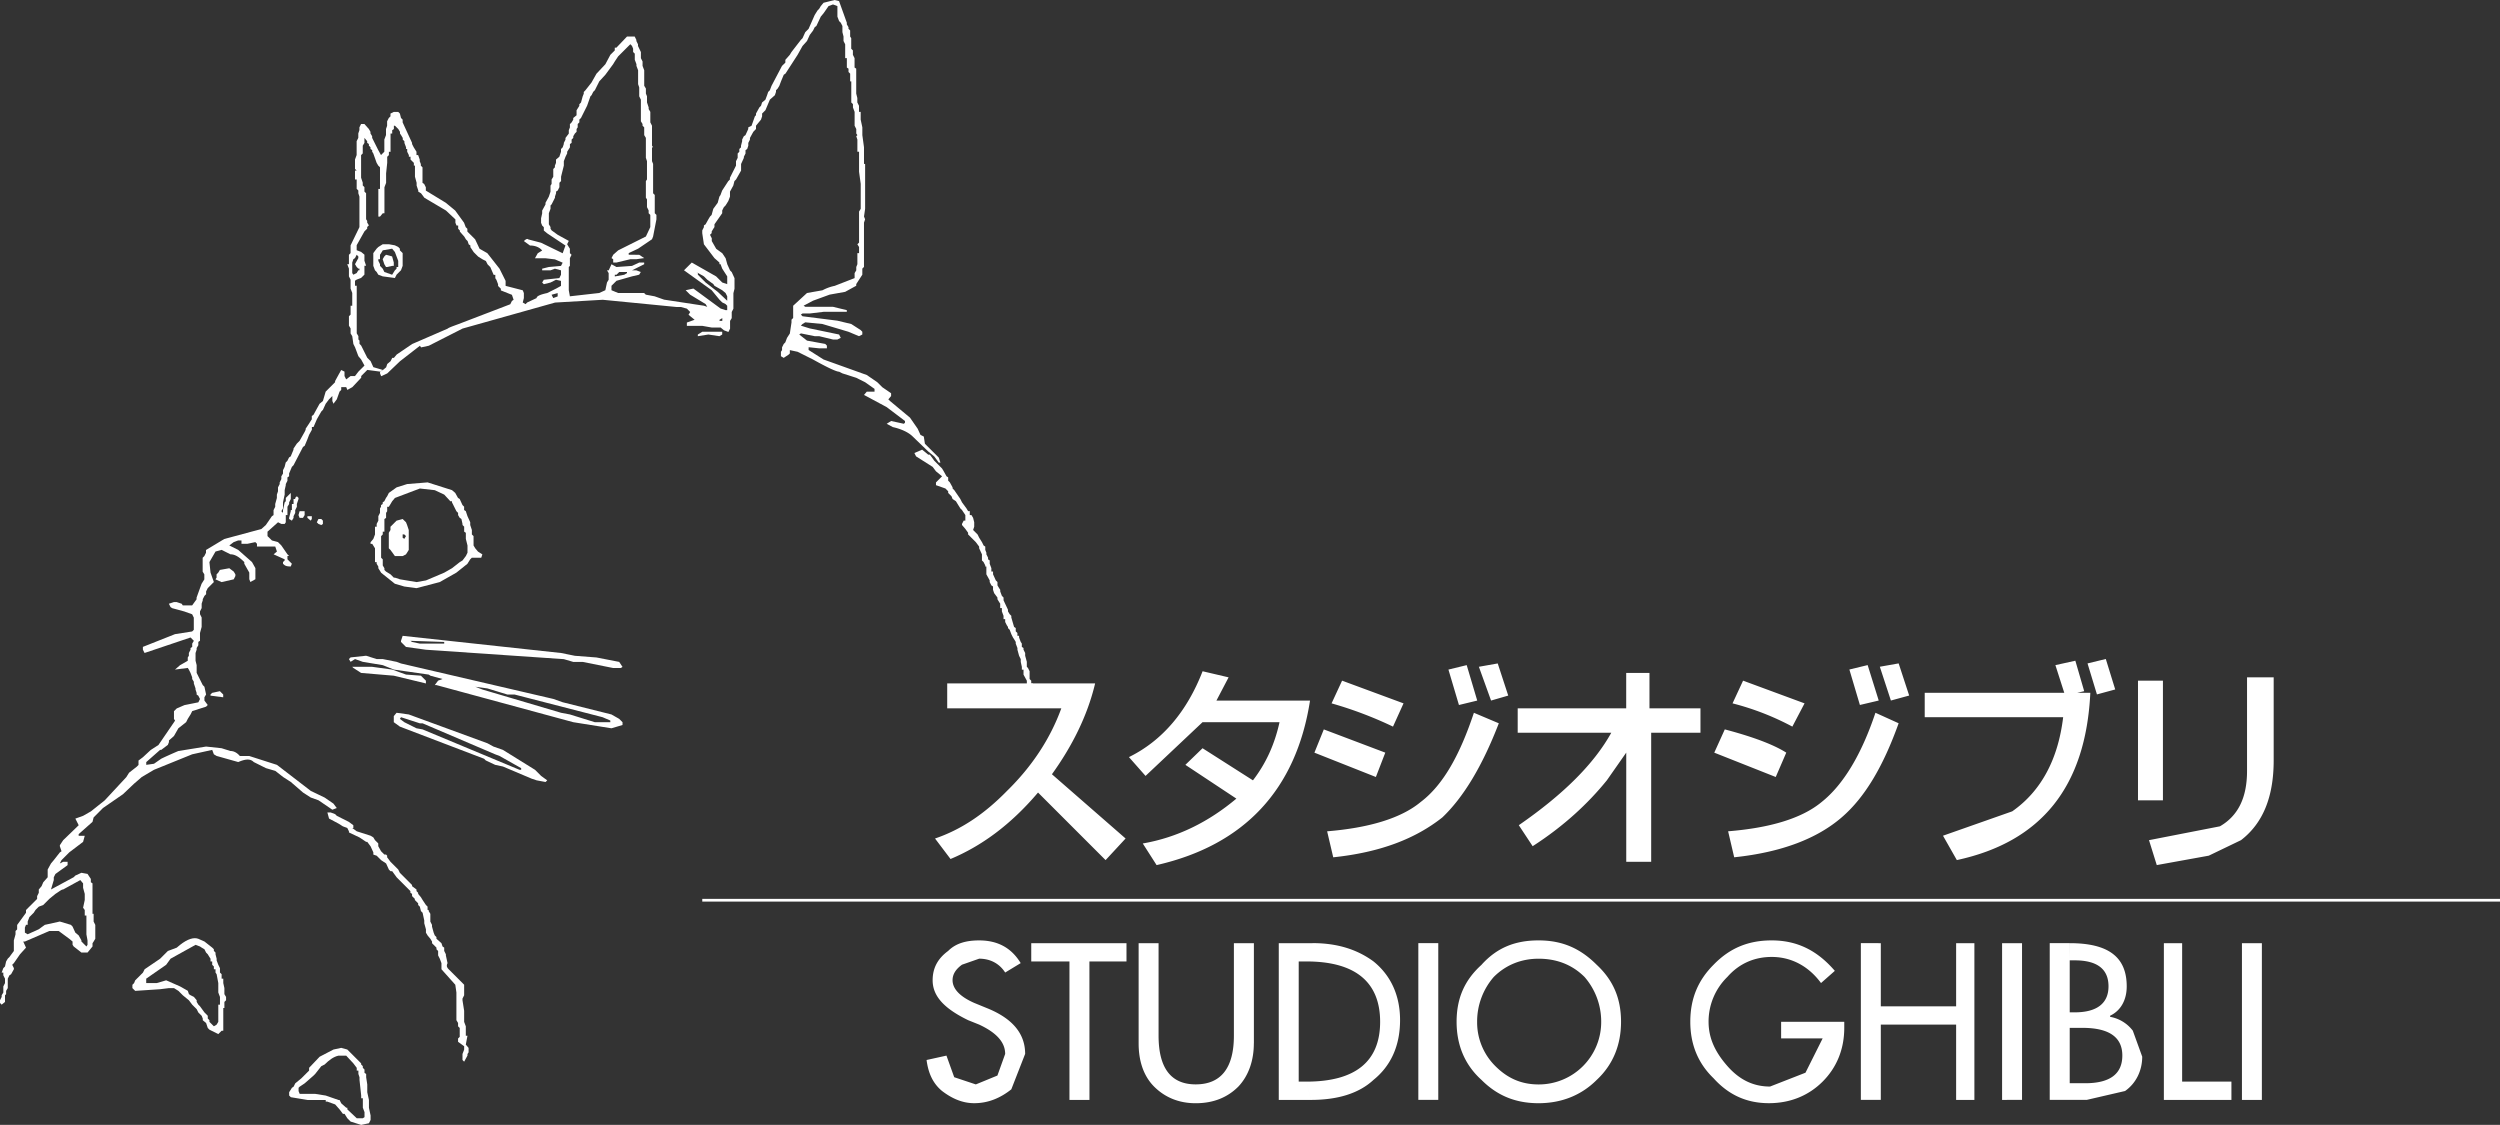 <svg xmlns="http://www.w3.org/2000/svg" viewBox="0 0 2500 1124.84"><rect x="0" y="0" width="2500" height="1124.84" fill="#333333" stroke="none"/><defs><style>.cls-1{fill:#fff;}</style></defs><title>ghibli-white</title><g id="Capa_2" data-name="Capa 2"><g id="Capa_1-2" data-name="Capa 1"><path class="cls-1" d="M470.22,686.76V685.1h-1.66l-8.86-1.67Z"/><path class="cls-1" d="M979.18,958.68c10.53,0,19.94,4.43,26,13.85l15.51-9.42c-9.41-15.5-23.26-22.7-41.54-22.7-12.73,0-23.25,2.77-31,10.52-10.52,7.75-15.51,17.18-15.51,29.37,0,16.61,12.75,28.8,35.45,39.86l11.08,4.44c16.61,7.75,26,17.16,26,29.34l-7.75,21.6-21.6,8.87-21.6-7.2-7.76-21.6L926.57,1060c1.66,12.74,6.09,23.25,15.5,31,9.43,7.19,19.95,12.19,32.13,12.19,13.83,0,26-5,37.11-13.85l13.84-35.44c0-19.93-12.19-35.44-38.78-46l-12.19-5c-13.85-6.09-21.61-13.84-21.61-22.7,0-6.09,3.34-11.08,9.43-15.5Zm110.23,2.77h37.08V943.17h-95.24v18.28h38.21v138.46h20Zm164.48,82V943.17h-20v92.49c0,32.11-12.73,48.72-38.21,48.72-24.92,0-37.11-16.61-37.11-48.72V943.17h-19.94v100.25c0,16.61,4.43,32.11,15.5,43.2,10.53,10.52,24.36,16.61,41.54,16.61,18.27,0,32.11-6.09,42.64-16.61,10.53-11.09,15.53-26.59,15.53-43.2m58.7-100.25h-33.77v156.74h32.11l-4.42-18.29h-7.75V961.45h7.75c48.73,0,73.67,20.5,73.67,60.37s-24.92,59.8-73.67,59.8l4.42,18.29c26,0,47.64-6.1,62.59-20,17.16-13.84,26.59-33.78,26.59-59.81,0-24.92-9.43-44.87-26.59-58.7-16.61-12.18-36.56-18.28-60.93-18.28m125.73,0h-19.94v156.74h19.94Zm182.76,78.65c0-23.26-7.75-41.54-24.36-57-17.17-17.17-35.45-24.37-58.15-24.37-23.27,0-41.54,7.2-57,24.37L1493.72,977c12.18-12.19,27.7-18.29,44.86-18.29,18.27,0,33.79,6.1,46,18.29a67.93,67.93,0,0,1,16.62,44.86,62.41,62.41,0,0,1-62.59,62.58c-17.16,0-31-6.09-43.2-18.28a61.52,61.52,0,0,1-18.28-44.3A67.9,67.9,0,0,1,1493.72,977l-12.19-12.19c-17.18,15.5-24.93,33.78-24.93,57,0,22.7,7.75,42.64,24.93,58.14,15.5,15.51,33.77,23.26,57,23.26,22.7,0,42.63-7.75,58.15-23.26,16.61-15.49,24.36-35.43,24.36-58.14M1821,983.06l13.83-12.2c-17.16-19.94-37.11-30.46-63.13-30.46-22.7,0-41.54,7.2-58.15,24.37-15.5,15.5-23.25,33.78-23.25,57q0,34.05,23.25,56.48c15.5,17.18,33.78,24.93,55.38,24.93s39.87-7.75,53.73-21.61,21.6-32.11,21.6-53.71v-6.09h-63.14v16.61h41.54l-17.18,34.33-35.43,13.84c-16.63,0-30.48-6.64-42.65-20.49s-18.83-27.69-18.83-44.3a62.39,62.39,0,0,1,18.83-44.87c12.18-13.85,27.7-19.95,44.31-19.95,19.92,0,37.09,9.47,49.29,26.08m39.86-39.89v156.74h19.95V1024.6h75.32v75.31h18.26V943.17h-18.26v63.14h-75.32V943.17Zm161.17,156.74V943.17h-19.94v156.74Zm47.64-156.74h-19.94v156.74h37.1l38.23-8.86c11.07-7.77,17.16-20.5,17.16-34.34l-9.41-26a36.67,36.67,0,0,0-22.7-13.84v-1.1c10.52-5,16.61-15.51,16.61-29.36,0-29.35-18.29-43.2-57-43.2v17.18h5c22.7,0,33.79,8.86,33.79,26,0,16.61-11.09,26-33.79,26h-5v15.51h12.74c26,0,39.87,8.86,39.87,27.69,0,18.27-12.19,27.68-37.11,27.68h-15.5V960.35m94.15,139.56h67.56v-18.28h-49.29V943.17h-18.27Zm98,0V943.17h-19.93v156.74ZM947.21,683.43v24.92h114.1c-11.09,30.47-29.37,58.15-54.28,82.52-22.71,23.26-46,38.78-72,47.64L950.53,859c30.46-12.75,59.81-33.79,87.5-66.46l67.56,67.57,20-21.61-73.66-64.25c19.94-27.69,35.44-58.14,43.19-90.83Zm255.31,38.77h77c-5,22.71-13.83,41.53-26.57,58.15l-50.4-32.12-17.18,16.62,51,33.77c-27.7,23.26-58.72,38.79-93.6,44.86l13.83,21.62c87.52-19.94,139.58-75.32,153.42-164.49h-93.6l12.18-23.26-26-6.1c-15.5,39.87-39.86,69.22-73.66,85.85l16.61,18.82Zm296.31,1.11-24.93-10.53c-13.83,41.54-30.46,72-53.16,89.18-19.93,16.61-52.61,26-93.6,29.35l6.09,26c47.64-5,82.53-18.84,109.11-39.88,21-20,39.86-51,56.49-94.16m9.41-27.69-10.51-32.14-18.84,3.34,12.18,33.78ZM1323.82,729.4l-9.41,23.26L1375.88,777l9.41-24.36Zm18.27-48.74-10.52,22.7A388.86,388.86,0,0,1,1393,726.61l10.53-23.25Zm106.34-11.08L1458.94,705l18.29-4.43-10.53-35.45Zm294.65,11.08-10.54,22.7a266.76,266.76,0,0,1,59.81,23.25l12.2-23.25Zm-18.29,48.74-10.52,23.26L1775.74,777l10.53-24.36c-12.19-7.75-32.13-15.51-61.48-23.26m173.9-6.09-23.25-10.53c-13.85,41.54-32.12,72-53.72,89.18-19.94,16.61-52.07,26-93.6,29.35l6.08,26c47.64-5,83.08-18.84,107.45-39.88,23.27-20,41.54-51,57-94.16m-7.75-22.71,18.28-5-10.53-32.14-18.82,3.34Zm-31,4.43,18.83-4.43-11.07-35.45-18.28,4.43Zm255.32-15.51-9.41-30.46-18.28,4.42,9.41,31ZM2077,692.85l7.2-1.67-8.86-30.47-19.94,4.42,8.87,27.7H1924.72V717.2h138.44c-5,41.53-21.6,73.66-50.95,94.15L1943,835.71l13.84,24.37c84.73-18.28,129-73.66,133.48-167.26H2077m196.63-15.49h-26.59v93.6c0,26.59-8.86,44.87-27.14,55.39L2149,840.16l7.77,24.92,52-9.41L2241,840.16c21.6-16.61,32.68-42.64,32.68-79.75V677.33m-110.75,3.33h-24.94V800.3h24.94Zm-645.23,27.69v24.36h93.6c-17.17,31-47.63,61.49-92.5,92.49l13.85,21c31-19.94,55.39-42.64,74.22-65.9l19.38-27.69V861.77h24.93V732.71h49.29V708.35h-51V672.91H1626.2v35.44ZM2500,901.63v-2.76H702.27v2.76ZM722.21,334.52v-2.77H702.27l-4.44,2.77v1.67l10.53-1.67,11.07,1.67ZM473.54,536.11l-1.67-1.66V530l-1.65-5v-2.77l-2.77-6.1-1.66-5-1.67-1.1v-3.33l-1.66-1.66L459.7,499,458,497.9l-2.78-5L452,490.14l-24.38-7.75-20.48,1.66-10.53,3.32-7.75,5.54-1.67,3.33L386,497.9l-1.67,3.32-1.65,1.12V504l-1.66,1.1v1.66L380,508.42v4.43l-1.66,3.32v4.44l-1.67,3.31v2.78H375v7.75l-1.66,4.44-2.78,3.31v1.66h1.68L375,548.3v13.85h1.66v1.66l1.67,2.75v1.66l2.77,4.45,3.31-2.77v-1.68l-1.65-2.75v-6.1l-1.66-1.66v-21.6l1.66-1.66v-2.78h1.65V519l1.67-1.11v-5l1.1-1.66v-4.43h1.67l3.31-5.54,2.78-3.32,24.92-9.43,14.95,1.67,9.42,4.43,6.1,6.65H452v1.12l4.42,8.85,1.67,1.66v2.21l1.66,2.78,1.66,1.11,1.1,5V525l1.66,1.66v5l1.67,1.12v6.1l1.66,6.65v7.18l-1.66,3.34-3.33,4.41-2.76,1.68L452,568.22l-7.76,4.45-18.27,7.75-9.42,1.66-16.61-2.77-5-1.66h-1.11l-3.32-3.32L386,571.56l-1.67-1.66-3.31,2.77,13.84,11.08,9.41,2.76,12.19,1.66,23.26-6.09,16.61-9.41,11.08-8.86,2.77-4.44,1.65-1.66h9.42l1.11-3.32L478,551.61l-2.76-3.31-1.67-2.76ZM289.11,517.84V519l2.78,1.66,1.66-2.77v-1.67l1.66-3.32v-2.76l1.65-3.33V504l1.66-5v-1.1l-1.66-1.66-1.65,1.66V499h-1.66v5h-1.66v6.09h-1.12v1.1Zm15.5-6.65h-5l-1.12,3.87,1.12,2.78H303l1.65-2.78Zm7.21,5h-4.43v1.67l3.33,2.77,1.1-1.66Zm9.43,2.78h-2.78l-1.66,3.32,1.66,1.65,2.78,1.12,1.65-1.12v-3.31Z"/><path class="cls-1" d="M388.81,532.78V548.3l1.66,1.65,4.43,6.11h7.75l3.32-1.68,2.78-4.43V530l-4.44,4.43,1.66,1.66-1.66,2.77-1.66-1.11v-3.32h1.66l4.44-4.43-1.66-5L406,522.27,402.65,519l-6.09,1.66-6.09,6.09V530ZM235.39,576v-1.65l-1.65-2.77-4.44-3.34-9.41,1.68-1.67,2.77-1.65,1.66v3.32l-1.11,1.66,6.09,2.77,12.19-2.77Zm167.26,59.83-1.66,5v1.12l5,5,6.09-5-1.66-1.12,33.79,1.12v1.66H419.82l-7.76-1.66-6.09,5,19.95,2.78,137.9,9.41,9.41,2.77h9.42l30.46,6.09h7.75l1.66-1.1-3.32-5-22.7-4.43-21.6-1.67L561.05,653Zm-30.45,31H352.25l1.11,1.1,7.75,5,32.68,2.76,32.13,7.76v-2.77l-5-5L406,674.57l-13.85-5Z"/><path class="cls-1" d="M622.52,725V722.2l-3.32-3.33-7.77-4.42-1.1,6.08v1.67H594.82l-24.91-7.75-8.86-1.67L482.4,689.52l-7.19-2.76,12.19,1.66,19.92,6.09h7.2l88.06,22.7,7.75,3.32,1.1-6.08-48.72-12.19-9.41-3.33L401,663.48l-4.43-1.65-13.84-2.77h-6.1l-10.52-3.33-15.51,1.67-1.67,1.66,1.67,2.77,4.43-2.77,7.75,2.77,20,3.32,11.07,4.43,34.88,5,1.68,1.1L442.54,679l-4.44,1.65-3.33,4.44h1.67l136.79,37.1,38.2,6.1ZM223.21,697.28v-2.77l-3.32-3.33-7.75,1.67-1.67,1.66v1.11Zm170.58,18.83v6.09l6.1,4.42,4.42-4.42-4.42-3.33,1.1-1.66,18.83,6.1h2.77l72.56,31,4.42,1.66,21.6,12.18v1.66h-1.66L422.59,729.4l-6.09-1.1-12.19-6.1-4.42,4.42,84.17,32.13,1.68,1.66,9.41,4.44,7.75,1.66,28.79,12.17,5,1.67,8.86,1.66,1.68-1.66-6.1-4.43-6.1-6.1L502.9,749.88l-9.41-3.31-6.09-3.32-78.65-28.8-12.19-1.67Zm-57,99.69-1.66-1.67-4.43-1.66h-3.32l1.66,6.09,9.41,5,4.43,2.78,4.42,1.66,1.66,3.33v1.11l10.53,5,6.65,4.42h1.1l3.32,4.43,2.78,6.08v2.23l3.34,1.11,4.42,4.43,5,3.32,2.77,6.09,1.66,1.66h1.67l4.42,6.09L410.4,891.1v1.66l1.66,1.11v2.23l2.78,2.77V900l3.32,3.33V905l1.68,1.66,1.1,4.43,1.66,1.66,1.66,7.75v2.78l1.68,6.08v3.33l1.66,2.77,2.77,3.33,1.67,2.77v1.67l4.42,4.42v1.66l1.66,1.67v4.42l1.67,3.33,1.66,4.42v6.1l13.84,15.5,1.11,7.75v27.69l1.66,2.77v3.34l1.66,1.66v8.86l-1.66,1.67v3.32l6.09,4.43v3.32l-1.66,4.43V1060l1.66,1.67,3.32-6.09V1054l1.12-1.67v-4.42l-2.78-3.33,1.66-8.86h-1.66v-9.41l-1.66-4.43v-11.08l-1.66-10.53v-1.66l1.66-3.33V984.72l-15.5-15.5c-1.11-1.11-2.78-2.78-1.11-6.1l-1.67-7.75v-1.1l-1.66-3.34v-3.32l-1.66-1.11-1.11-3.33-5-4.42v-1.67l-1.67-1.66-1.1-2.77L432,926.56V924.9l-1.66-3.33v-7.76l-1.67-2.76v-1.12h-1.1v-3.32L425.92,905l-3.33-5-1.67-2.78-2.77-3.32v-1.11l-1.66-1.67v-1.62l-4.43-3.33V885l-12.19-12.19-1.66-3.32-7.75-7.75-3.32-4.43v-1.66l-1.1-1.11h-1.67l-3.32-3.33-2.78-5v-2.78L375,840.15l-1.68-2.77-2.77-1.67-13.84-4.43L352.24,828h1.11v-2.75l-4.43-3.33Zm-138.45,123c-4.44-1.67-10.54,0-18.29,6.08l-3.32,2.78-8.87,3.32-7.75,7.75-15.5,10.54-1.66,3.33-7.76,7.75-1.1,2.77-1.68,1.66v3.33l2.78,2.77,24.92-1.66,8.87-1.11h5l4.43,2.77,4.42,4.43,6.09,5,3.32,4.43,4.43,4.42,1.67,3.33,3.33,3.33,1.1,2.77v1.66l3.34,2.77,1.66,5,1.66,1.66,8.86,4.43,3.33-3.34h1.66V1008h1.11v-6.08l1.67-1.67v-3.32l-1.67-2.78v-6.08l-1.11-5v-4.42h-1.66v-4.43l-1.66-1.66-3.33,1.66,1.66,8.86v9.42l1.67,4.42v7.75h-1.67v17.17l-1.66,2.78-2.77,1.66-4.43-4.42v-1.68l-1.66-1.66v-2.76l-3.33-3.34-4.42-6.09-1.66-1.66-1.68-2.77v-1.67l-2.77-3.32-3.33-1.67-1.66-1.11-1.11-3.32L180,986.38l-13.84-6.08-9.41,2.77H146.21v-4.42l19.94-13.84,4.42-6.1,25-13.88L200,946.5l1.66,1.11,2.78,1.66,1.66,3.33,1.66,1.67,1.66,2.76,1.12,1.67v2.77h1.66v3.34l1.66,1.66v2.78h1.66v3.32l1.12,1.66,3.32-1.66v-4.42l-1.66-3.33-1.66-4.42v-1.68l-1.12-4.42v-1.72l-1.66-1.66v-1.66l-1.66-1.66-7.75-6.09Zm164.47,129v-1.66l-1.66-1.66v-1.1l-13.84-13.85-6.08-1.67-7.75,1.67-13.84,7.2-10.53,11.07v2.78l-7.76,7.75-6.09,5-1.66,3.34-1.66,1.11-2.78,4.43v3.33l1.67,1.67,16.61,2.77h18.29v-4.42l-10.54-1.68h-15.5l-1.11-2.76v-3.33l1.11-1.11,3.32-2.22,1.67-1.12,8.86-7.75,1.66-1.66,6.1-7.75,3.33-1.66c4.42-4.43,8.86-7.75,13.83-8.86h7.75l7.2,7.76,3.33,4.42v2.78h1.66v3.32l1.11,3.33V1080l1.67,15.52v2.76h1.66v9.42l1.67,4.43v5l-1.67,1.12h-6.09l-9.41-8.87v-1.66h-1.11l-5-4.42-1.66-3.33h-1.11l-12.74-4.42v6.08h1.66l7.75,2.78,4.43,5,3.32,4.43h1.66l2.78,4.42,3.32,3.33,10.53,3.32,7.76-1.66,1.65-3.32v-4.43l-1.65-7.75v-7.75l-1.67-7.76v-7.75l-1.1-7.2v-3.33l-1.67-1.11v-3.32ZM916.06,456.36l16.61,10.53,3.31,4.42,6.1,5-6.1,6.09v2.77l9.43,3.31,2.77,2.78v1.66l3.32,3.32,1.1,2.77,3.33,2.22L957.6,504l2.75,4.42,1.67,1.66,3.33,5v5.55h-1.67L962,523.92V525l3.33,3.88,2.77,3.87v1.67l7.75,7.75,3.31,4.43v1.67l2.78,6.08v6.09l1.66,1.68,1.66,3.32v1.09h1.1v7.77l3.33,6.09v1.66l1.66,3.32,1.68,1.11v3.32l1.1,3.32,3.31,4.43v1.67l1.66,2.76,1.11,1.66v4.44h1.67v3.31l1.66,4.44v3.32h1.65V622l1.67,3.32L1008,627v1.1l1.68,1.66,1.66,4.44,1.65,3.31,1.1,1.66,1.66,2.78v1.66l1.68,4.42v1.67l1.66,6.08,1.66,3.33v2.77l1.1,5v2.76h1.67v5l3.32,6.09v7.76h1.11v2.76H1034v-2.76h-1.11v-5h-1.66v-2.77L1029.6,679v-7.76l-1.67-3.33-1.11-1.1v-5l-1.66-6.1V653l-1.66-3.32V648l-1.67-1.11v-3.31l-1.1-1.66-1.66-4.44v-1.65h-1.66V633l-1.68-1.66v-3.32l-1.66-1.1-2.75-9.42v-1.67l-1.66-1.66-1.68-2.78v-1.65l-4.42-9.41v-2.78l-1.66-1.66-1.67-4.42v-1.67l-1.11-1.66-1.66-2.77v-3.32l-1.66-1.66-2.75-6.09v-2.77h-1.68v-3.34l-1.66-4.41v-3.34l-1.66-1.1v-1.66l-1.67-3.33v-1.66l-1.1-2.77v-3.32l-1.66-1.1L982,542.2l-2.78-4.43-1.66-3.32L973.1,530l1.11-3.32v-4.43l-1.11-4.44-1.67-2.77h-1.66v-3.88h-1.65l-1.66-2.76L962,502.33,960.34,499l-6.07-8.86-1.68-1.67v-1.1l-2.75-5-1.66-1.67v-3.31l-1.67-1.11-2.78-5-1.65-2.76-7.76-7.75-4.43-6.1h-1.66l-6.09-5L914.39,453ZM402.65,253.1l-2.76-2.76v-1.67L398.22,247l-3.32-1.66-2.78,3.32L394.9,252l3.32,8.86V267h-1.66v1.67l-1.66,1.65-2.78,4.43-7.75-2.76-1.65-3.32L380,265.85v-1.68l-1.66-3.32V259.2H380v-4.44l1.11-1.66,1.66-2.76,9.4-1.67,2.78-3.32-6.09-1.11h-6.09L378.29,247l-1.67,1.66-3.32,4.43v12.75l1.66,4.42,1.66,1.67,1.67,2.76,4.43,1.67L394.9,278l1.66-3.31,4.43-4.43,1.66-4.42Z"/><path class="cls-1" d="M837.41,6.1V16.62l1.66,4.43,1.68,1.66L842.41,26v6.1l1.11,4.42V41l1.66,3.33V58.16h1.67v9.41l1.66,1.1V72l1.66,1.66v7.75h1.11v21.07l1.67,1.66v3.32l1.66,4.43v13.84l1.66,3.32v4.43l1.11,1.66-1.11,1.11,1.11,3.33v12.18h1.67v19.95l1.66,12.18v24.92l-1.66,2.78v31l-1.67,1.66,1.67,2.78v6.09h-1.67v11.07L856.27,267v3.33l-1.66,2.77v5l-19.94,7.76a44.54,44.54,0,0,0-12.2,4.43L807,293l-13.84,12.74V318l-1.66,1.66v2.78l-1.66,11.07L787,337.89l-1.66,4.43L783.71,344l-1.66,3.34v2.78l-1.12,1.66v4.42l2.78,1.67,5-3.33,1.12-1.11v-3.33l7.75,1.67,15.5,7.75c13.85,7.75,23.26,12.18,26,12.18l3.34,1.67,13.84,4.42,8.86,4.43,9.41,6.65v2.77h-7.75L864,394.94l22.7,12.18L905,421v1.66l-1.11,1.12L891.12,421l-4.42,2.78,6.1,3.32c7.75,1.66,15.5,5,19.93,9.43l15.5,14.95,6.09,5,4.43,6.09h1.66l-1.66-5-13.84-13.84-1.11-7.18-3.33-1.67-2.77-6.1L910,417.65,890,401l-1.67-1.66,2.77-3.32v-2.78l-8.86-6.07-5-5L866.76,375l-43.2-15.5L808.61,350v-2.78l10.52,1.11h7.77V345.6l-1.68-1.68L807,340.61l-7.75-6.09,1.66-1.12,13.84,2.79h4.42L833,339.51h4.42l3.34-1.67-1.67-3.32-29.35-6.1-8.87-2.77L802.5,324l2.77-1.67L822.43,324l26,7.76L859,336.17l3.32-1.66v-2.77l-1.66-1.68L851.25,324l-13.85-3.32-34.88-4.41-1.66-1.67,1.66-1.11h7.2l13.84-1.66h23.26v-1.66L833,306.81H805.28l-1.66-1.11,9.41-5,16.62-6.08,15.51-2.78,11.07-6.09V284.1l6.09-9.41v-6.08l1.66-1.67v-44.3l1.12-3.34L864,216.54l1.12-7.77V163.91H864V147.3l-1.66-12.19v-7.75l-1.66-7.75v-7.75H859v-6.09l-1.67-3.32V98l-1.11-4.42V68.65l-1.66-1.1V58.16l-1.66-3.34V50.41l-1.67-1.67V38.22l-1.08-1.67V30.46l-1.67-1.66V27.14l-1.66-2.78V22.71L839.06,1.1,834.65,0,823.56,2.77,820.78,6.1l-1.66,2.76-1.66,1.68L814.7,15,808.61,28.8l-3.33,3.34-2.76,6.08-1.66,1.67-9.41,12.18-1.67,2.77-4.42,5v2.77L782,65.91,771.51,85.85l-1.68,4.42-1.66,1.67-1.11,3.33L765.4,99.7l-3.33,2.77L761,105.8l-1.66,1.66L756,113.55v1.66l-1.11,1.11-3.33,9.42-3.32,1.66v1.66l-2.78,6.09-1.66,1.11-1.66,3.33v1.66L741,145.67v1.67L739.33,149v2.76l-1.66,1.68v4.42L736,161.21v4.43l-6.09,12.17v1.68l-1.66,1.66-6.1,9.41L720.5,195l-1.12,1.66-1.66,6.09-4.42,6.08-1.68,6.1-1.6,1.64-1.66,2.76-2.78,5-1.66,1.11v1.67l-1.66,3.32v2.78l1.66,11.07,10.53,13.84,5,4.42v1.67h1.11l1.67,4.43,5,7.75v7.74l-5-1.65-6.09-6.09-24.36-13.85L684,270.29l27.68,19.93,7.75,9.42,2.78,2.77,3.34,1.66,1.66-3.32-9.43-8.86-12.18-9.42-7.75-7.76v-1.66l-1.67-1.1,7.75,4.42,3.34,3.33,6.09,4.42,1.1,1.68,7.75,4.42,3.34,2.78,1.66,3.32v4.43l-1.66,3.32,1.66,1.67v4.42h-1.66l-5-1.66-27.14-19.94-7.75,1.66,4.43,4.43,15.5,9.41,1.67,2.78-3.34-1.12-39.86-6.08-9.42-3.33-8.87-1.66L644.12,293h-26l-6.65-2.78v-4.42l5-5,15.5-4.42,7.2-1.68L640.8,272l-4.43-1.66H632L627,272v1.1l-2.77,1.66-9.42,1.68v-1.68h1.67l2.77-2.76H627l5-1.66,12.18-6.1v-1.67h-5l-7.2,3.34-15.5,1.1-5-2.77-2.76,6.1H607l1.66,2.76v6.65L607,282.46l-1.66,7.75-6.1,2.78-29.35,3.32-1.11-6.09V267l1.11-1.1v-7.77l1.66-3.33-1.66-1.66v-4.43L568.8,247l-1.67-2.77,1.67-3.33-11.08-6.09-6.1-4.42-1.1-1.66v-1.67l-1.66-2.77V213.22l1.66-4.43v-3.33l1.1-1.11,3.34-6.64V196.6l1.1-3.33v-1.66l1.67-1.11,1.67-3.33v-4.42l1.66-1.66v-4.43l2.77-11.07v-4.43l1.67-4.42,1.66-3.33v-1.67l2.77-4.43V144l1.67-1.12v-3.32l1.66-1.66v-1.67l1.66-2.77,1.66-1.66V129l1.12-1.66V124l1.66-1.65v-2.77l1.66-1.68,6.09-12.17,3.32-9.43,1.12-1.1,1.66-3.34,1.66-1.66,4.43-8.86,6.1-6.64,7.75-10.54,1.66-2.76,3.32-5,12.19-12.19L632,45.91l1.12,2.76V52l1.66,1.66v6.09l1.66,4.43v1.67l1.66,4.43V84.14l1.12,3.32v8.86l1.66,3.34v21.6l1.66,2.76v1.68l1.66,1.66v7.75l1.67,2.78v19.93l1.11,3.34v18.28l-1.11,1.66v16.61l1.11,1.66v7.75l1.66,3.34v2.78l1.66,1.66v12.19l-4.42,9.41-27.69,13.84-5,4.42-1.68,3.33,1.68,1.11v3.32h3.32l13.84-3.32h6.09l7.75-1.11-5-3.33H628.7V253.1l9.41-4.43L652,239.26l1.1-2.77,3.32-17.18v-4.42l-1.66-1.67V194.94l-1.66-1.67V163.91l-1.1-2.76V147.3h1.1l-1.1-1.66V125.7l-1.68-3.33V111.85l-1.66-2.78v-1.66l-1.66-5v-6.1l-1.11-2.77v-5l-1.67-2.78V70.3l-1.66-4.43v-4.4l-1.66-3.32V52.06L638,46V44.31L636.36,41V39.89l-1.66-3.34H627L616.42,47.64h-1.65v2.77l-4.42,4.43-5,9.41-8.86,9.42-5,8.87-6.09,7.75L583.77,92v1.67l-1.11,2.77-1.66,6.1-1.67,1.66v1.66l-2.77,4.43v5L573.23,118v1.68l-1.66,2.77-1.66,1.65v3.34l-1.11,2.78v3.32l-3.33,4.43v1.66l-1.66,3.32V144l-1.11,3.32L561,149v2.76l-1.66,5L556,159.56v3.33l-1.1,2.77v1.66L553.27,169v7.75l-1.67,2.77v4.43l-1.1,1.67v6.09l-1.67,5-3.33,6.09v1.66l-3.33,6.1v2.78l-1.1,5v4.44l1.1,2.77,1.66,1.67v3.32l3.34,2.78,18.28,12.18-2.78,7.75-21.6-10.52-12.75-3.33c-1.11-1.11-2.77,0-4.42,1.67l6.08,4.42c5,0,9.42,1.66,12.19,5l-4.42,2.77-2.78,5H545.5l9.42,1.11,7.75,3.32L561,265.91,548.82,267l-6.65,1.68v1.66h8.31l4.43-1.66,6.09,1.66v4.42l-1.67,3.33-15.51,1.67-1.66,2.78,1.66,1.65,6.65-1.65,5.53-2.78,5,1.12v5l-5,2.78,1.67,4.42v3.33l-4.42,1.66-1.68-3.33,6.1-1.66L556,288.64l-8.85,4.42c-7.77,1.66-10.54,3.33-10.54,5l-9.41,4.42-1.67,1.66-2.77-1.66,1.11-4.42v-5l-1.11-2.77-17.16-4.43v-5l-6.09-12.19-12.19-15.51-7.76-4.43-4.43-9.41-7.76-7.75v-2.78l-1.66-1.66-1.66-4.42-8.86-12.19-9.42-7.76L425.84,190.6v-3.33l-1.68-3.33-1.66-1.1v-15.5l-1.66-1.67V164l-1.1-2.76v-1.67l-1.59-4.48h-1.66v-3.34l-2.77-4.43L412.05,144v-1.11l-9.41-20.49v-2.78L401,118l-1.11-4.43-1.66-1.66h-4.43l-3.32,1.66v2.78L388.79,118l-1.68,3.34v4.42L386,129v6.08l-1.66,4.43v12.19L381,155.07l-2.77-5-6.09-12.19v-1.66l-1.67-2.78V131.8L368.84,129l-4.43-5h-3.34l-1.66,3.33v2.78l-1.11,3.32v4.43l-1.66,3.32v13.85L355,159.51v9.41l1.67,1.67H355v8.86h1.67v9.41l1.66,1.66v2.78l1.11,3.32V227.1l-8.86,18.27v7.75l-1.66,1.67v9.41l3.32-1.66,1.11-3.33,1.65-1.12,1.67-3.33,1.66,1.66v1.67L355,264.17l1.67,2.78,1.66,1.67h1.11v1.67h-1.11l-1.66,2.76-3.33,1.66-1.11-1.66V262.52l-3.33,1.67h-1.65l1.67,4.43v7.75l1.66,3.33v8.86l1.66,4.43v12.73H350.6v8.87l-1.66,1.66v9.41l1.66,2.78v5l1.66,2.79,1.11,7.74,1.67,3.33,3.32,8.87,2.78,3.32,3.33,6.09-6.1,6.09L355,376.05H350.6l-4.43,3.34-1.66-3.34v-4.43L341.19,370l-2.78,5-3.32,6.1v1.1l-9.42,9.42L322.9,401l-3.33,2.77-2.77,5-3.34,6.09-1.66,1.11v3.33l-1.1,1.66L309,423.69l-3.34,5v1.11L304.59,432l-5,8.85-2.77,2.77-3.33,5v1.1l-2.77,6.65-1.67,1.1-1.66,3.34-1.66,1.66-1.11,4.43L283,470.21v3.33l-1.66,2.77v2.78l-1.66,3.32v1.66L278,487.4v3.89l-1.12,3.32V498L275.21,504v2.78l-1.66,3.32v5l-1.66,1.11-6.09,8.86L261.37,529l-37.11,10L206,550v2.77l-1.67,3.34-1.67,1.66v13.84l1.67,2.78v5l-2.77,4.43-5,13.83v1.67l-4.42,6.08h-9.37l-1.1-1.66-5-1.66h-2.78l-5,1.66,1.66,3.33,1.66,1.11,12.19,3.32,7.75,2.78,1.66,3.34v12.18l-1.66,1.67L175,634.15l-32.11,12.73v2.78l1.66,3.32,46-15.5,3.32,3.33-1.66,2.77v3.33L190.54,648v1.66L188.87,653v2.77l-1.11,1.67v3.32L180,665.2l-5,4.38,12.74-1.66,1.11,1.66,1.67,3.34,1.66,4.43V679l1.66,2.76v1.68l1.68,5v1.12l1.1,3.32v1.66l1.67,1.12L200,699l-1.66,3.33-13.85,2.77-7.75,3.33-2.77,2.77v7.75l1.11,1.66-1.11,1.67L158.44,745l-7.75,5-7.75,7.2-4.43,3.33v4.42l-1.66,1.67-7.76,6.08-2.78,4.43-21.6,23.26L90.87,811.4l-7.75,4.42-7.76,2.78,3.34,6.63L63.19,840.18l-3.33,5v1.1l1.66,5-1.66,1.1-6.09,7.76L51,863.45l-3.33,6.08v7.75l-4.42,5-1.66,3.89-2.8,3.31v3.32l-1.67,3.34v2.77L26,910v2.77l-8.85,12.19v4.43L15.52,931v3.32l-1.67,6.09V951L9.42,957l-1.66,1.67L6.1,961.48l-1.11,5-1.67,1.66-1.66,4.43H3.32v2.76L5,978.66v4.42l-1.67,3.33v6.08l-1.66,2.78v1.66L0,1000.26V1003l1.66,1.66L5,1001.92v-6.64l1.11-1.11v-3.33l1.66-2.77v-9.41l1.66-3.34,1.67-1.1,2.77-5v-1.11l-1.66-3.32,1.66-1.68L20,954.28,26,947.63l-2.77-6.09h1.67L49.3,931h9.41l10.53,7.75,3.32,2.77v3.29l1.11,1.66,7.75,6.09h6.1l5-6.09v-3.32l-5,1.66-1.11,1.67-5-5v-1.11l-2.76-5-3.34-2.77-2.77-6.09-1.66-1.66-11.08-3.33-15,3.33-6.07,4.42-11.09,5-2.76-1.67v-5l1.1-2.78H27.7v-3.31l1.67-4.42,4.43-4.43L35.46,910l3.33-3.33L43.21,905l6.09-6.09,6.09-5c4.42-2.78,6.08-4.43,7.75-4.43l17.17-9.41,2.78,3.32v4.43l1.66,6.09V900l-1.66,7.77L84.75,910v5.54h1.66v18.82l1.11,6.09v4.42l5-1.66,1.11-1.66,1.66-2.78V924.89l-1.66-3.32v-7.76H92.5V883.35l-1.66-1.12v-3.32l-3.32-5-6.1-1.12-6.08,2.78-1.67,1.66L51,889.46l2.78-9.41v-2.78L55.41,874l12.19-8.87v-3.32H63.15l-3.33,1.66,1.67-3.32,7.75-7.77,13.85-10.52,1.66-6.09H78.66v-1.66L92.5,821.87l1.11-4.42L103,808,123,794.2l11.09-10.54L141.8,777l12.19-7.2,38.21-15.5,20-4.42,1.66,4.42,2.78,1.66,21.6,6.09c7.75-3.32,12.18-3.32,15.51,0l12.19,6.09,9.41,2.77,7.75,6.09,7.75,5L303,792.52l7.76,5,7.75,2.77,13.84,9.42,4.42-1.67-3.32-4.42-8.87-6.09-13.83-6.65-33.79-26L249.26,756h-9.42c-2.78-3.32-6.09-5-9.42-5l-8.86-2.78-15.5-1.66L178.36,751c-7.75,3.32-13.84,6.08-17.16,7.75l-7.2,5-7.75,1.11v-2.77l13.84-12.19h1.11l6.64-5,1.11-2.78v-1.67l5-4.43,4.43-7.75,7.75-6.1,1.66-3.32,2.78-4.43,1.66-3.32,13.85-4.43,1.66-1.66-3.32-4.43v-3.32l1.66-2.78-1.66-7.75-1.68-1.66-6.09-12.19v-7.76l-1.1-4.42V653l1.1-3.33V648l1.68-2.78v-3.32l1.66-1.11V633l1.66-6.09V617.5L200,614.16v-2.78l1.66-3.32v-4.43l1.1-3.32V599.2l1.68-3.33,1.66-1.66v-2.78l1.66-3.32,6.09-6.09-3.32-9.41-1.12-10.53,6.09-10.53,6.09-1.67,8.86,4.43c5,0,9.41,3.34,13.84,7.76v1.66l5,8.87v6.63l1.1,2.78,5-2.78V568.15L252,562.07l-13.84-12.2-8.86-4.42,4.42-3.34,4.43-1.66h3.32v3.32h6.09l7.76-1.66,1.66,1.66v2.78h18.28l1.66,5-3.32,2.78,11.07,5v1.1L283,562.06v1.66c1.66,1.66,2.77,2.76,7.75,2.76l1.11-2.76-4.42-4.42V556h1.66l-1.66-1.67-6.09-8.85L278,542.11l-6.08-1.66-4.42-4.34v-4.43l10.53-9.41,3.32,1.66h3.33l1.11-1.66v-7.2h1.66v-8.3l1.67-2.77v-1.66L290.8,499v-6.09l-5,5v3.32l-1.13,1.12L283,510.09v2.76l-1.66-1.66,1.66-2.77v-6.08l1.67-7.77v-4.42l1.11-5v-1.11l1.66-3.32v-3.33l1.66-1.11v-2.78l2.78-6.63,1.66-1.67L303,446.94l1.67-1.12,2.77-6.63,1.68-4.43,2.76-5V427h1.66l3.34-7.75,4.42-7.75,1.63-1.66,2.77-6.1,3.33-4.43,3.32-3.32v5l1.12,2.76,3.32-4.42,2.78-7.75,1.66-1.66v-2.78h5l1.12,2.78,5-2.78,8.86-9.42V376l6.09-6.08L380,371.6l2.78-1.66-9.43-2.78-2.77-6.09-3.33-3.32-6.09-12.19-1.66-1.67v-3.32l-1.11-1.11v-3.32l-1.66-2.79V285.72H355v-5l1.67-1.11,4.42-1.68,3.34-3.32v-8.85h1.66l-1.66-5v-6.09l-3.34-2.77-4.42-1.67v-5l7.76-13.84,2.76-2.77V227l1.68-1.66-1.68-2.77v-1.67l-1.1-1.67v-26l-1.66-1.66v-4.42l-1.68-1.67V182.7l-1.66-5V155.09l1.66-1.67v-7.76l1.68-2.77v-5l2.76,3.33v1.66l1.68,1.11v1.66l1.65,1.67V149l1.67,1.1v1.66l1.1,1.68,3.34,9.41,1.66,2.78L380,167.3v21.6h-1.66v27.7H380l2.78-3.33h1.66v-26l1.66-4.43V173.4l1.1-10.53v-6.08l1.68-1.67v-3.33h1.66V133.51h1.66v-3.32l1.67-1.12v-3.32H395l3.32,3.32,1.67,2.78v1.66l1.11,1.66,1.66,2.78v1.66l1.66,1.66v1.67l1.67,4.42V149h1.11v2.76l1.66,3.34v1.66h1.66v2.77l3.34,3.33v2.77h1.1v11.08l1.66,6.09v2.77l1.67,5v1.11l2.77,1.66,3.33,4.43L446,210.54l9.41,8.85v3.33l1.11,2.78h1.66v3.32l1.67,1.67v1.11l4.42,5,1.66,2.78,1.67,1.66,1.11,3.33,1.66,1.11v1.66l3.33,5,4.42,4.42,4.43,2.78,3.33,1.66,1.67,3.32,2.76,2.78,3.34,7.75h1.66v3.32l1.11,1.68,1.66,4.42v1.68l2.77,2.77v1.67l11.08,4.42,1.67,5-1.67,1.11-1.66,3.32-52.06,19.94c-4.43,1.66-9.41,3.34-10.53,4.43L412.19,344l-15.5,10.53-2.78,3.33h-1.66l-1.66,3.32L387.25,364l-1.1,3.32-3.33,2.78-2.77,1.66v1.66l1.11,2.78,6.08-2.78L400,361.24l19.95-15.5,1.1,1.66,7.75-1.66,33.78-17.18,92.49-26,47.64-2.78,73.66,7.2h4.42l6.09,1.66L690.2,312l-1.67,2.77,6.09,5-7.75,2.77v3.33h15.5l9.41,1.67h8.87l-1.12-6.65v-1.11l2.78-1.66v2.77h-2.78l1.12,6.65,3.33,2.77,4.43,1.67,1.66-3.34v-7.75l1.66-2.77V312l1.67-3.32v-15.5l1.11-4.43V278.17l-2.78-6.07-1.66-1.66-2.77-6.1-1.67-6.09-3.33-5-6.09-4.42-4.43-7.75v-2.78l-1.76-3.5,1.66-1.66V231.5l1.68-2.78,1.1-1.66v-2.77l7.75-11.08v-2.75l1.67-3.34,1.67-1.66,2.77-4.42,1.66-4.43v-5l3.33-6.09,1.11-4.43,1.66-1.66,5-8.86V164l2.77-6.09v-1.1l1.67-3.32v-3.35l1.66-1.1,1.11-3.34v-2.78l1.66-3.32v-1.66l3.33-6.09L756,129V125.7l5-6.09,1.11-3.32v-2.78l3.33-3.32,4.42-10.53,5-4.42L776,91.9V90.24l1.66-1.67,1.68-2.77L781,81.38l2.77-6.64,1.67-1.11,12.18-18.84L802.52,46,807,41l2.77-6.09,3.33-4.42,1.66-3.33L816.37,26l4.43-9.41,2.77-3.33,5-7.2L833,4.44Z"/><path class="cls-1" d="M393.79,262.51l-1.67-6.09L386,254.76l-1.67,1.66-1.65,2.78,1.65,5L386,267h1.1l5-1.1h1.67Z"/></g></g></svg>